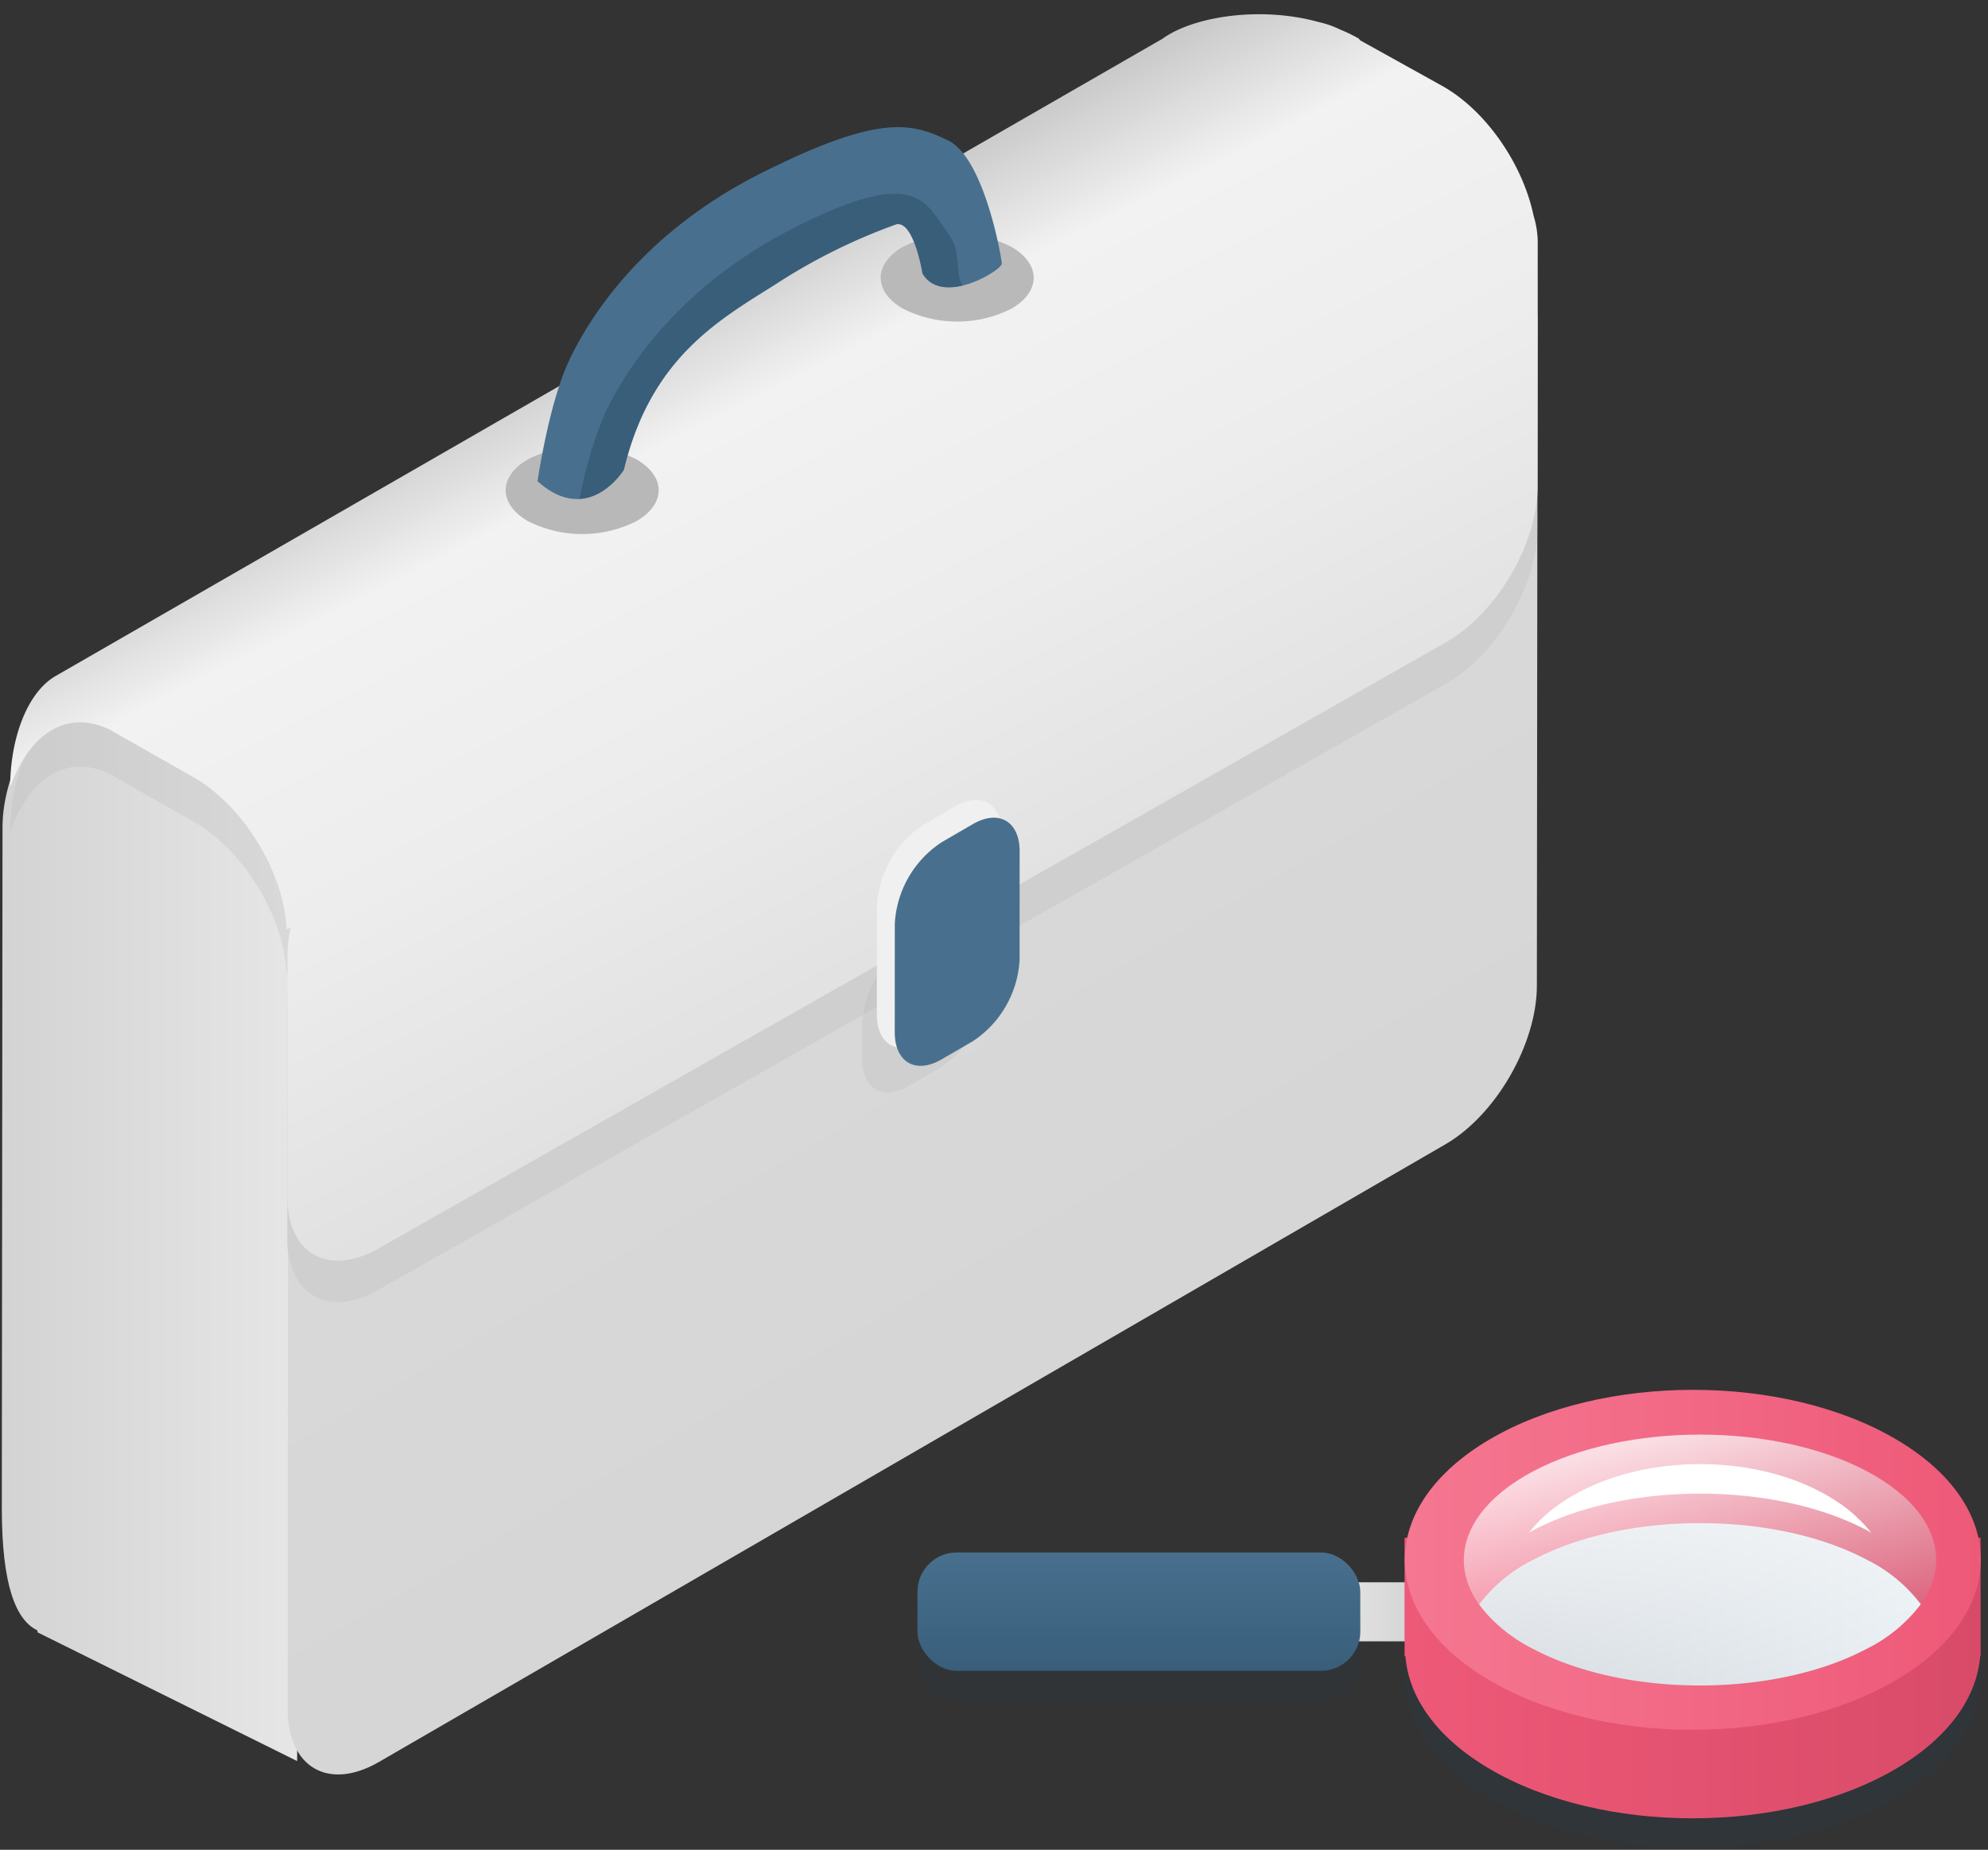 <svg id="illustration" xmlns="http://www.w3.org/2000/svg" width="202" height="188" viewBox="0 0 202 188"><rect x="0" y="0" width="202" height="188" fill="#333333" stroke="none"/><defs><style>.cls-2,.cls-6{fill-rule:evenodd}.cls-2{fill:#b8b8b8;opacity:.3}.cls-6{fill:#48708e}</style><linearGradient id="linear-gradient" x1=".188" y1="117.469" x2="30.188" y2="117.469" gradientUnits="userSpaceOnUse"><stop offset="0" stop-color="#d4d3d4"/><stop offset="1" stop-color="#e6e6e6"/></linearGradient><linearGradient id="linear-gradient-2" x1="139.286" y1="180.344" x2="46.152" y2="19.031" gradientUnits="userSpaceOnUse"><stop offset="0" stop-color="#d4d3d4"/><stop offset="1" stop-color="#ddd"/></linearGradient><linearGradient id="linear-gradient-3" x1="110.916" y1="128.125" x2="46.365" y2="1.438" gradientUnits="userSpaceOnUse"><stop offset="0" stop-color="#d5d4d5"/><stop offset=".469" stop-color="#ededed"/><stop offset=".658" stop-color="#f2f2f2"/><stop offset="1" stop-color="#606060"/></linearGradient><linearGradient id="linear-gradient-4" x1="132.219" y1="163.812" x2="147.219" y2="163.812" gradientUnits="userSpaceOnUse"><stop offset="0" stop-color="#ededed"/><stop offset="1" stop-color="#ccc"/></linearGradient><linearGradient id="linear-gradient-5" x1="115.719" y1="169.812" x2="115.719" y2="157.781" gradientUnits="userSpaceOnUse"><stop offset="0" stop-color="#385e7a"/><stop offset="1" stop-color="#48708e"/></linearGradient><linearGradient id="linear-gradient-6" x1="142.719" y1="167.531" x2="201.25" y2="167.531" gradientUnits="userSpaceOnUse"><stop offset="0" stop-color="#ee5978"/><stop offset="1" stop-color="#d84b68"/></linearGradient><linearGradient id="linear-gradient-7" x1="142.75" y1="158.531" x2="201.25" y2="158.531" gradientUnits="userSpaceOnUse"><stop offset="0" stop-color="#f57791"/><stop offset="1" stop-color="#ee5978"/></linearGradient><linearGradient id="linear-gradient-8" x1="148.719" y1="158.562" x2="196.719" y2="158.562" gradientUnits="userSpaceOnUse"><stop offset="0" stop-color="#ee5978"/><stop offset="1" stop-color="#d85671"/></linearGradient><linearGradient id="linear-gradient-9" x1="150.281" y1="163.062" x2="195.156" y2="163.062" gradientUnits="userSpaceOnUse"><stop offset="0" stop-color="#d0d6dc"/><stop offset="1" stop-color="#eaf0f4"/></linearGradient><linearGradient id="linear-gradient-10" x1="169.54" y1="145.812" x2="175.898" y2="171.312" gradientUnits="userSpaceOnUse"><stop offset="0" stop-color="#fff"/><stop offset="1" stop-color="#fff" stop-opacity="0"/></linearGradient></defs><g id="briefcase"><path id="Rounded_Rectangle_2344" data-name="Rounded Rectangle 2344" d="M30.193 178.983L3.814 165.9l-.014-.2c-2.2-1.047-3.615-4.61-3.615-12.395l.07-69.245c0-5.936 4.166-13.156 9.294-16.129L30.193 55.97v123.013z" fill="url(#linear-gradient)" fill-rule="evenodd"/><path id="Rounded_Rectangle_2344-2" data-name="Rounded Rectangle 2344" class="cls-2" d="M127.641 5.954l24.13 11.966c.267.343.535.682.782 1.043l-1.769 24.562-23.621-9.647-.033 47.143-88.647 50.353c-5.133 2.916-9.292.558-9.288-5.269l.017-24.613a14.31 14.31 0 0 1 .306-2.723c-.14.057-.26.133-.4.186-.245-5.815-4.44-12.68-9.618-15.555l-8.428-4.779c-4.959-2.311-8.5 1.414-10.036 5.9-.016-4.75 1.635-9.572 4.593-11.3l112.5-64.787c2.014-1.467 5.61-2.434 9.512-2.48z"/><path id="Rounded_Rectangle_2344-3" data-name="Rounded Rectangle 2344" d="M38.581 82.327l108.35-62.769c5.129-2.971 9.3 7.232 9.3 13.171l-.07 67.443c0 5.937-4.165 13.158-9.295 16.129L38.513 179.07c-5.129 2.973-9.284.569-9.279-5.369l.052-75.245c.004-5.936 4.166-13.156 9.295-16.129z" fill="url(#linear-gradient-2)" fill-rule="evenodd"/><path id="Rounded_Rectangle_2346" data-name="Rounded Rectangle 2346" class="cls-2" d="M38.516 85.363l108.446-61.6c5.134-2.914 9.292-.556 9.288 5.269l-.017 24.615c0 5.827-4.17 12.913-9.3 15.827l-108.446 61.6c-5.133 2.915-9.292.557-9.288-5.269l.017-24.615c.001-5.825 4.166-12.91 9.3-15.827z"/><path id="Rounded_Rectangle_2346-2" data-name="Rounded Rectangle 2346" d="M156.249 24.834l-.017 24.613c0 5.825-4.17 12.911-9.3 15.828l-108.446 61.6c-5.133 2.918-9.292.558-9.288-5.268l.017-24.614a14.318 14.318 0 0 1 .306-2.721c-.14.057-.26.132-.4.185-.248-5.817-4.443-12.682-9.621-15.557l-8.428-4.782c-4.959-2.309-8.5 1.415-10.036 5.9-.016-4.752 1.635-9.572 4.593-11.3l112.5-64.786c3.089-2.246 9.881-3.332 15.814-1.704a9.772 9.772 0 0 1 2.168.748 15.708 15.708 0 0 1 1.972.958l.1.153 8.324 4.625c4.493 2.5 8.239 8 9.319 13.214a9.375 9.375 0 0 1 .423 2.908z" fill="url(#linear-gradient-3)" fill-rule="evenodd"/><path id="Rounded_Rectangle_2346-3" data-name="Rounded Rectangle 2346" class="cls-2" d="M92.366 95.8l3.171-1.841c2.627-1.525 4.755-.29 4.753 2.755l-.007 3.533a10.6 10.6 0 0 1-4.761 8.28l-3.171 1.84c-2.627 1.524-4.755.291-4.753-2.754l.007-3.537a10.584 10.584 0 0 1 4.761-8.276z"/><path id="Rounded_Rectangle_2346-4" data-name="Rounded Rectangle 2346" d="M93.866 83.8l3.171-1.84c2.627-1.525 4.755-.29 4.753 2.755l-.008 11.032a10.577 10.577 0 0 1-4.76 8.275l-3.171 1.845c-2.627 1.521-4.755.289-4.753-2.759l.008-11.028a10.589 10.589 0 0 1 4.76-8.28z" fill="#f0f0f0" fill-rule="evenodd"/><path id="Rounded_Rectangle_2346-5" data-name="Rounded Rectangle 2346" class="cls-6" d="M95.68 85.6l3.171-1.842c2.627-1.524 4.755-.29 4.753 2.757l-.004 11.036a10.589 10.589 0 0 1-4.76 8.278l-3.171 1.84c-2.627 1.526-4.755.29-4.753-2.755l.004-11.034a10.587 10.587 0 0 1 4.76-8.28z"/><path d="M64.647 46.674c3.037 1.739 3.041 4.56.008 6.3a12.229 12.229 0 0 1-10.992 0c-3.037-1.739-3.041-4.56-.008-6.3a12.229 12.229 0 0 1 10.992 0z" fill="#b8b8b8" fill-rule="evenodd"/><path d="M102.75 25.079c3.038 1.741 3.041 4.56.008 6.3a12.234 12.234 0 0 1-10.992 0c-3.037-1.741-3.041-4.56-.008-6.3a12.225 12.225 0 0 1 10.992 0z" fill="#b9b9b9" fill-rule="evenodd"/><path class="cls-6" d="M54.619 48.908s1.125-7.784 3.164-12.173 7.44-13.044 19.56-19.135 15.318-5.088 18.985-3.331 5.44 11.868 5.465 12.523-6.03 4.4-8.054 1.013c0 0-.9-5.551-2.733-4.988a58.882 58.882 0 0 0-12.226 6.086c-5.617 3.555-12.65 7.392-15.389 18.84.001.005-3.573 5.839-8.772 1.165z"/><path d="M96.351 23.73c1.439 1.973.6 3.873 1.462 5.294-1.566.377-3.2.249-4.073-1.215 0 0-.9-5.551-2.733-4.988a58.882 58.882 0 0 0-12.226 6.086c-5.617 3.555-12.65 7.392-15.389 18.84 0 0-1.719 2.8-4.5 2.961a42.39 42.39 0 0 1 2.522-8.574c2.039-4.39 7.44-13.047 19.561-19.13s12.989-2.55 15.376.726z" fill="#284c66" opacity=".5" fill-rule="evenodd"/></g><g id="magnifying_glass" data-name="magnifying glass"><rect x="132.219" y="160.812" width="15" height="6" rx="2" ry="2" fill="url(#linear-gradient-4)"/><rect x="93.219" y="160.812" width="45" height="12" rx="4" ry="4" opacity=".1" fill="#1f3d53"/><rect x="93.219" y="157.781" width="45" height="12.031" rx="4" ry="4" fill="url(#linear-gradient-5)"/><path d="M201.25 170.285q.006.24 0 .48v.548h-.045c-.323 4.155-3.142 8.257-8.521 11.43-11.436 6.745-29.966 6.744-41.386 0-5.371-3.174-8.179-7.274-8.494-11.428h-.085v-12.034h7.121c.48-.329.958-.658 1.487-.97 11.436-6.745 29.965-6.745 41.386 0 .526.311 1 .639 1.48.967h7.057v11z" opacity=".2" fill="#1f3d53" fill-rule="evenodd"/><path d="M201.25 167.286v1.026h-.045c-.323 4.157-3.141 8.259-8.521 11.432-11.436 6.744-29.966 6.743-41.386 0-5.371-3.173-8.18-7.274-8.494-11.429h-.085v-12.034h7.121c.48-.329.958-.658 1.487-.97 11.436-6.745 29.965-6.743 41.386 0 .526.311 1 .639 1.48.967h7.057v11z" fill="url(#linear-gradient-6)" fill-rule="evenodd"/><path d="M151.327 146.312c-11.436 6.746-11.449 17.684-.029 24.43s29.95 6.749 41.386 0 11.449-17.682.029-24.429-29.95-6.744-41.386-.001z" fill="url(#linear-gradient-7)" fill-rule="evenodd"/><path d="M155.775 149.535c-9.378 4.98-9.388 13.052-.023 18.033s24.559 4.981 33.937 0 9.388-13.052.023-18.031-24.558-4.981-33.937-.002z" fill="url(#linear-gradient-8)" fill-rule="evenodd"/><path d="M189.689 167.569c-9.378 4.98-24.573 4.978-33.937 0a15.443 15.443 0 0 1-5.457-4.508 15.469 15.469 0 0 1 5.48-4.527c9.379-4.979 24.573-4.978 33.937 0a15.415 15.415 0 0 1 5.457 4.51 15.463 15.463 0 0 1-5.48 4.525z" fill="url(#linear-gradient-9)" fill-rule="evenodd"/><path d="M155.775 149.535c-9.378 4.98-9.388 13.052-.023 18.033s24.559 4.981 33.937 0 9.388-13.052.023-18.031-24.558-4.981-33.937-.002z" opacity=".8" fill="url(#linear-gradient-10)" fill-rule="evenodd"/><path d="M189.712 155.536c-9.364-4.979-24.558-4.98-33.937 0-.158.084-.293.176-.446.262a14.658 14.658 0 0 1 3.626-3.269c7.619-4.969 19.965-4.969 27.574 0a14.613 14.613 0 0 1 3.608 3.256c-.146-.085-.274-.169-.425-.249z" fill="#fff" fill-rule="evenodd"/></g></svg>